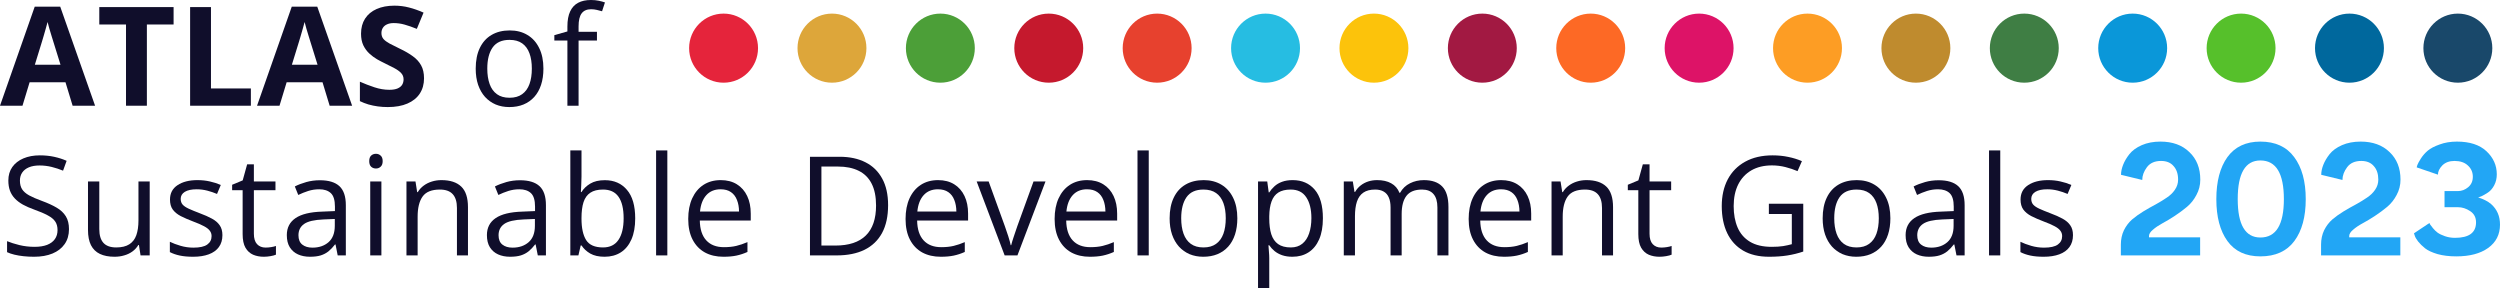 <svg width="260" height="30" viewBox="0 0 260 30" fill="none" xmlns="http://www.w3.org/2000/svg">
<path d="M7.552 10.995L6.81 8.553H3.08L2.338 10.995H0L3.611 0.695H6.264L9.889 10.995H7.552ZM6.292 6.729L5.55 4.343C5.503 4.184 5.44 3.981 5.361 3.733C5.286 3.48 5.21 3.225 5.13 2.968C5.056 2.706 4.995 2.479 4.948 2.287C4.902 2.479 4.836 2.718 4.752 3.003C4.673 3.284 4.596 3.55 4.521 3.803C4.447 4.056 4.393 4.236 4.36 4.343L3.625 6.729H6.292Z" fill="#100E2B"/>
<path d="M15.275 10.995H13.105V2.547H10.327V0.737H18.053V2.547H15.275V10.995Z" fill="#100E2B"/>
<path d="M19.772 10.995V0.737H21.941V9.199H26.091V10.995H19.772Z" fill="#100E2B"/>
<path d="M34.284 10.995L33.542 8.553H29.811L29.069 10.995H26.732L30.343 0.695H32.996L36.621 10.995H34.284ZM33.024 6.729L32.282 4.343C32.235 4.184 32.172 3.981 32.093 3.733C32.018 3.48 31.941 3.225 31.862 2.968C31.787 2.706 31.727 2.479 31.68 2.287C31.633 2.479 31.568 2.718 31.484 3.003C31.405 3.284 31.328 3.55 31.253 3.803C31.178 4.056 31.125 4.236 31.092 4.343L30.357 6.729H33.024Z" fill="#100E2B"/>
<path d="M44.099 8.146C44.099 8.754 43.952 9.283 43.658 9.732C43.364 10.181 42.935 10.527 42.371 10.77C41.811 11.014 41.13 11.135 40.327 11.135C39.972 11.135 39.625 11.112 39.284 11.065C38.948 11.018 38.624 10.95 38.311 10.861C38.003 10.768 37.709 10.653 37.429 10.518V8.497C37.915 8.712 38.419 8.906 38.941 9.079C39.464 9.252 39.982 9.339 40.495 9.339C40.85 9.339 41.134 9.292 41.349 9.199C41.568 9.105 41.727 8.976 41.825 8.813C41.923 8.649 41.972 8.462 41.972 8.251C41.972 7.994 41.885 7.774 41.713 7.592C41.54 7.409 41.302 7.239 40.999 7.08C40.7 6.921 40.362 6.75 39.984 6.567C39.746 6.455 39.487 6.319 39.207 6.16C38.927 5.997 38.661 5.798 38.409 5.564C38.157 5.33 37.95 5.047 37.786 4.715C37.628 4.378 37.548 3.976 37.548 3.508C37.548 2.895 37.688 2.372 37.968 1.937C38.248 1.502 38.647 1.169 39.165 0.94C39.688 0.706 40.304 0.589 41.013 0.589C41.545 0.589 42.051 0.653 42.532 0.779C43.017 0.9 43.523 1.078 44.05 1.312L43.35 3.003C42.879 2.811 42.457 2.664 42.084 2.561C41.71 2.453 41.33 2.4 40.943 2.4C40.672 2.4 40.441 2.444 40.25 2.533C40.059 2.617 39.914 2.739 39.816 2.898C39.718 3.052 39.669 3.232 39.669 3.438C39.669 3.681 39.739 3.887 39.879 4.056C40.024 4.219 40.238 4.378 40.523 4.533C40.812 4.687 41.172 4.867 41.601 5.073C42.123 5.321 42.569 5.58 42.938 5.852C43.311 6.118 43.598 6.434 43.798 6.799C43.999 7.159 44.099 7.608 44.099 8.146Z" fill="#100E2B"/>
<path d="M56.515 7.136C56.515 7.767 56.434 8.331 56.27 8.827C56.107 9.323 55.871 9.741 55.563 10.083C55.255 10.424 54.882 10.686 54.443 10.868C54.01 11.046 53.517 11.135 52.967 11.135C52.453 11.135 51.982 11.046 51.553 10.868C51.128 10.686 50.76 10.424 50.447 10.083C50.139 9.741 49.899 9.323 49.726 8.827C49.558 8.331 49.474 7.767 49.474 7.136C49.474 6.294 49.617 5.578 49.901 4.989C50.186 4.395 50.592 3.943 51.119 3.635C51.651 3.321 52.283 3.164 53.016 3.164C53.716 3.164 54.327 3.321 54.849 3.635C55.377 3.948 55.785 4.402 56.074 4.996C56.368 5.585 56.515 6.298 56.515 7.136ZM50.678 7.136C50.678 7.753 50.76 8.289 50.923 8.742C51.086 9.196 51.338 9.547 51.679 9.795C52.02 10.043 52.458 10.167 52.995 10.167C53.527 10.167 53.963 10.043 54.303 9.795C54.649 9.547 54.903 9.196 55.066 8.742C55.23 8.289 55.311 7.753 55.311 7.136C55.311 6.523 55.23 5.994 55.066 5.55C54.903 5.101 54.651 4.755 54.31 4.512C53.97 4.268 53.529 4.147 52.988 4.147C52.19 4.147 51.604 4.411 51.231 4.94C50.862 5.468 50.678 6.2 50.678 7.136Z" fill="#100E2B"/>
<path d="M62.083 4.217H60.172V10.995H59.01V4.217H57.652V3.656L59.01 3.27V2.757C59.01 2.112 59.106 1.588 59.297 1.186C59.488 0.779 59.766 0.479 60.13 0.288C60.494 0.096 60.937 0 61.46 0C61.754 0 62.022 0.026 62.264 0.077C62.512 0.129 62.729 0.187 62.915 0.253L62.614 1.172C62.456 1.12 62.276 1.074 62.076 1.031C61.88 0.985 61.679 0.961 61.474 0.961C61.03 0.961 60.702 1.106 60.487 1.396C60.277 1.682 60.172 2.131 60.172 2.743V3.305H62.083V4.217Z" fill="#100E2B"/>
<path d="M7.174 23.832C7.174 24.441 7.022 24.96 6.719 25.39C6.42 25.816 6 26.141 5.459 26.366C4.918 26.59 4.281 26.702 3.548 26.702C3.161 26.702 2.795 26.684 2.45 26.646C2.104 26.609 1.787 26.555 1.498 26.485C1.208 26.415 0.954 26.328 0.735 26.225V25.081C1.085 25.227 1.512 25.362 2.016 25.488C2.52 25.61 3.047 25.671 3.597 25.671C4.111 25.671 4.545 25.603 4.899 25.467C5.254 25.327 5.522 25.128 5.704 24.871C5.891 24.609 5.984 24.296 5.984 23.931C5.984 23.58 5.907 23.288 5.753 23.054C5.599 22.815 5.342 22.6 4.983 22.408C4.629 22.212 4.143 22.004 3.527 21.784C3.094 21.629 2.711 21.461 2.38 21.279C2.048 21.091 1.771 20.881 1.547 20.647C1.323 20.413 1.152 20.142 1.036 19.833C0.924 19.524 0.868 19.171 0.868 18.774C0.868 18.226 1.006 17.759 1.281 17.37C1.561 16.977 1.946 16.678 2.436 16.472C2.93 16.262 3.497 16.157 4.136 16.157C4.682 16.157 5.186 16.208 5.648 16.311C6.115 16.414 6.542 16.552 6.929 16.725L6.558 17.749C6.189 17.595 5.797 17.466 5.382 17.363C4.972 17.261 4.547 17.209 4.108 17.209C3.67 17.209 3.299 17.274 2.996 17.405C2.697 17.532 2.468 17.712 2.31 17.946C2.151 18.18 2.072 18.458 2.072 18.781C2.072 19.141 2.146 19.44 2.296 19.679C2.45 19.917 2.692 20.13 3.024 20.317C3.359 20.5 3.803 20.692 4.353 20.893C4.955 21.113 5.466 21.346 5.886 21.594C6.306 21.837 6.626 22.137 6.845 22.492C7.064 22.843 7.174 23.29 7.174 23.832Z" fill="#100E2B"/>
<path d="M15.569 18.872V26.562H14.617L14.449 25.481H14.386C14.227 25.748 14.022 25.973 13.77 26.155C13.518 26.337 13.234 26.473 12.916 26.562C12.604 26.655 12.27 26.702 11.915 26.702C11.309 26.702 10.8 26.604 10.39 26.408C9.979 26.211 9.669 25.907 9.459 25.495C9.254 25.084 9.151 24.555 9.151 23.91V18.872H10.327V23.826C10.327 24.466 10.471 24.946 10.761 25.264C11.05 25.577 11.491 25.734 12.083 25.734C12.653 25.734 13.105 25.626 13.441 25.411C13.782 25.196 14.027 24.88 14.176 24.464C14.325 24.043 14.4 23.529 14.4 22.92V18.872H15.569Z" fill="#100E2B"/>
<path d="M23.131 24.457C23.131 24.948 23.007 25.362 22.76 25.699C22.517 26.031 22.168 26.281 21.71 26.45C21.258 26.618 20.716 26.702 20.087 26.702C19.55 26.702 19.086 26.66 18.694 26.576C18.302 26.492 17.959 26.372 17.665 26.218V25.145C17.977 25.299 18.351 25.439 18.785 25.566C19.219 25.692 19.662 25.755 20.114 25.755C20.777 25.755 21.258 25.648 21.556 25.432C21.855 25.217 22.004 24.925 22.004 24.555C22.004 24.345 21.944 24.16 21.822 24.001C21.706 23.837 21.507 23.68 21.227 23.531C20.947 23.377 20.56 23.208 20.066 23.026C19.576 22.838 19.151 22.654 18.792 22.471C18.437 22.284 18.162 22.057 17.966 21.791C17.774 21.524 17.679 21.178 17.679 20.752C17.679 20.102 17.94 19.604 18.463 19.258C18.99 18.907 19.681 18.732 20.534 18.732C20.996 18.732 21.428 18.778 21.829 18.872C22.235 18.961 22.613 19.082 22.963 19.237L22.571 20.17C22.254 20.034 21.916 19.92 21.556 19.826C21.197 19.733 20.831 19.686 20.457 19.686C19.921 19.686 19.508 19.775 19.219 19.952C18.934 20.13 18.792 20.373 18.792 20.682C18.792 20.921 18.857 21.117 18.988 21.271C19.123 21.426 19.338 21.571 19.632 21.707C19.925 21.842 20.313 22.001 20.793 22.184C21.274 22.361 21.689 22.546 22.039 22.738C22.389 22.925 22.657 23.154 22.844 23.426C23.035 23.692 23.131 24.036 23.131 24.457Z" fill="#100E2B"/>
<path d="M27.621 25.748C27.812 25.748 28.008 25.732 28.209 25.699C28.409 25.666 28.573 25.626 28.698 25.58V26.485C28.563 26.546 28.374 26.597 28.132 26.639C27.894 26.681 27.66 26.702 27.432 26.702C27.026 26.702 26.657 26.632 26.326 26.492C25.995 26.347 25.729 26.104 25.528 25.762C25.332 25.421 25.234 24.948 25.234 24.345V19.784H24.142V19.216L25.241 18.76L25.703 17.09H26.403V18.872H28.649V19.784H26.403V24.31C26.403 24.791 26.512 25.152 26.732 25.39C26.956 25.629 27.252 25.748 27.621 25.748Z" fill="#100E2B"/>
<path d="M33.265 18.746C34.18 18.746 34.858 18.951 35.302 19.363C35.745 19.775 35.967 20.432 35.967 21.335V26.562H35.12L34.896 25.425H34.84C34.625 25.706 34.401 25.942 34.168 26.134C33.935 26.321 33.664 26.464 33.356 26.562C33.053 26.655 32.679 26.702 32.236 26.702C31.77 26.702 31.354 26.62 30.991 26.457C30.631 26.293 30.347 26.045 30.137 25.713C29.931 25.381 29.829 24.96 29.829 24.45C29.829 23.683 30.132 23.093 30.738 22.682C31.345 22.27 32.269 22.046 33.51 22.008L34.833 21.952V21.482C34.833 20.818 34.691 20.352 34.406 20.086C34.121 19.819 33.72 19.686 33.202 19.686C32.801 19.686 32.418 19.744 32.054 19.861C31.69 19.978 31.345 20.116 31.018 20.275L30.662 19.391C31.007 19.213 31.403 19.061 31.851 18.935C32.299 18.809 32.77 18.746 33.265 18.746ZM34.819 22.773L33.65 22.822C32.694 22.86 32.019 23.016 31.627 23.292C31.235 23.568 31.04 23.959 31.04 24.464C31.04 24.904 31.172 25.229 31.438 25.439C31.704 25.65 32.057 25.755 32.495 25.755C33.176 25.755 33.734 25.566 34.168 25.187C34.602 24.808 34.819 24.239 34.819 23.482V22.773Z" fill="#100E2B"/>
<path d="M39.665 18.872V26.562H38.504V18.872H39.665ZM39.099 15.995C39.29 15.995 39.453 16.058 39.589 16.185C39.728 16.306 39.798 16.498 39.798 16.76C39.798 17.017 39.728 17.209 39.589 17.335C39.453 17.462 39.29 17.525 39.099 17.525C38.898 17.525 38.73 17.462 38.595 17.335C38.464 17.209 38.399 17.017 38.399 16.76C38.399 16.498 38.464 16.306 38.595 16.185C38.73 16.058 38.898 15.995 39.099 15.995Z" fill="#100E2B"/>
<path d="M45.905 18.732C46.815 18.732 47.503 18.956 47.969 19.405C48.436 19.849 48.669 20.565 48.669 21.552V26.562H47.522V21.629C47.522 20.988 47.375 20.509 47.081 20.191C46.791 19.873 46.346 19.714 45.744 19.714C44.895 19.714 44.297 19.955 43.952 20.437C43.607 20.918 43.434 21.618 43.434 22.535V26.562H42.272V18.872H43.21L43.385 19.98H43.448C43.611 19.709 43.819 19.482 44.071 19.3C44.323 19.113 44.605 18.973 44.918 18.879C45.231 18.781 45.559 18.732 45.905 18.732Z" fill="#100E2B"/>
<path d="M54.076 18.746C54.99 18.746 55.669 18.951 56.112 19.363C56.556 19.775 56.777 20.432 56.777 21.335V26.562H55.931L55.707 25.425H55.651C55.436 25.706 55.212 25.942 54.979 26.134C54.745 26.321 54.475 26.464 54.167 26.562C53.864 26.655 53.49 26.702 53.047 26.702C52.58 26.702 52.165 26.62 51.801 26.457C51.442 26.293 51.157 26.045 50.947 25.713C50.742 25.381 50.639 24.96 50.639 24.45C50.639 23.683 50.943 23.093 51.549 22.682C52.156 22.27 53.08 22.046 54.321 22.008L55.644 21.952V21.482C55.644 20.818 55.501 20.352 55.217 20.086C54.932 19.819 54.531 19.686 54.013 19.686C53.612 19.686 53.229 19.744 52.865 19.861C52.501 19.978 52.156 20.116 51.829 20.275L51.472 19.391C51.818 19.213 52.214 19.061 52.662 18.935C53.11 18.809 53.581 18.746 54.076 18.746ZM55.63 22.773L54.461 22.822C53.504 22.86 52.83 23.016 52.438 23.292C52.046 23.568 51.85 23.959 51.85 24.464C51.85 24.904 51.983 25.229 52.249 25.439C52.515 25.65 52.867 25.755 53.306 25.755C53.987 25.755 54.545 25.566 54.979 25.187C55.413 24.808 55.63 24.239 55.63 23.482V22.773Z" fill="#100E2B"/>
<path d="M60.476 15.644V18.374C60.476 18.687 60.467 18.991 60.448 19.286C60.434 19.581 60.422 19.81 60.413 19.974H60.476C60.686 19.627 60.989 19.335 61.386 19.096C61.783 18.858 62.289 18.739 62.905 18.739C63.866 18.739 64.631 19.073 65.2 19.742C65.774 20.406 66.061 21.395 66.061 22.71C66.061 23.575 65.931 24.305 65.669 24.899C65.408 25.493 65.04 25.942 64.564 26.246C64.088 26.55 63.525 26.702 62.877 26.702C62.27 26.702 61.771 26.59 61.379 26.366C60.992 26.136 60.693 25.858 60.483 25.53H60.392L60.154 26.562H59.314V15.644H60.476ZM62.716 19.714C62.161 19.714 61.72 19.824 61.393 20.044C61.066 20.259 60.831 20.586 60.686 21.026C60.546 21.461 60.476 22.013 60.476 22.682V22.745C60.476 23.713 60.637 24.455 60.959 24.969C61.281 25.479 61.867 25.734 62.716 25.734C63.43 25.734 63.964 25.472 64.319 24.948C64.678 24.424 64.858 23.676 64.858 22.703C64.858 21.711 64.68 20.965 64.326 20.465C63.976 19.964 63.439 19.714 62.716 19.714Z" fill="#100E2B"/>
<path d="M69.403 26.562H68.234V15.644H69.403V26.562Z" fill="#100E2B"/>
<path d="M74.957 18.732C75.61 18.732 76.17 18.877 76.636 19.167C77.103 19.457 77.46 19.864 77.707 20.387C77.954 20.907 78.078 21.515 78.078 22.212V22.934H72.78C72.794 23.837 73.018 24.525 73.452 24.997C73.886 25.47 74.497 25.706 75.285 25.706C75.771 25.706 76.2 25.662 76.573 25.573C76.947 25.484 77.334 25.353 77.735 25.18V26.204C77.348 26.377 76.963 26.503 76.58 26.583C76.202 26.663 75.754 26.702 75.237 26.702C74.499 26.702 73.855 26.553 73.305 26.253C72.759 25.949 72.334 25.505 72.031 24.92C71.728 24.335 71.576 23.62 71.576 22.773C71.576 21.945 71.714 21.229 71.989 20.626C72.269 20.018 72.661 19.55 73.165 19.223C73.674 18.895 74.271 18.732 74.957 18.732ZM74.943 19.686C74.322 19.686 73.827 19.889 73.459 20.296C73.09 20.703 72.871 21.271 72.801 22.001H76.86C76.856 21.543 76.783 21.141 76.643 20.794C76.508 20.444 76.3 20.172 76.02 19.98C75.74 19.784 75.381 19.686 74.943 19.686Z" fill="#100E2B"/>
<path d="M92.362 21.335C92.362 22.49 92.153 23.456 91.733 24.233C91.313 25.004 90.704 25.587 89.906 25.98C89.113 26.368 88.149 26.562 87.015 26.562H84.237V16.304H87.323C88.364 16.304 89.26 16.496 90.011 16.879C90.762 17.258 91.341 17.822 91.747 18.57C92.157 19.314 92.362 20.235 92.362 21.335ZM91.11 21.377C91.11 20.455 90.956 19.695 90.648 19.096C90.344 18.498 89.897 18.053 89.304 17.763C88.716 17.469 87.995 17.321 87.141 17.321H85.427V25.538H86.875C88.284 25.538 89.341 25.189 90.046 24.492C90.755 23.795 91.11 22.757 91.11 21.377Z" fill="#100E2B"/>
<path d="M97.559 18.732C98.212 18.732 98.772 18.877 99.239 19.167C99.705 19.457 100.062 19.864 100.31 20.387C100.557 20.907 100.681 21.515 100.681 22.212V22.934H95.382C95.396 23.837 95.62 24.525 96.054 24.997C96.488 25.47 97.1 25.706 97.888 25.706C98.373 25.706 98.802 25.662 99.176 25.573C99.549 25.484 99.936 25.353 100.338 25.18V26.204C99.95 26.377 99.565 26.503 99.183 26.583C98.805 26.663 98.357 26.702 97.839 26.702C97.102 26.702 96.458 26.553 95.907 26.253C95.361 25.949 94.937 25.505 94.633 24.92C94.33 24.335 94.179 23.62 94.179 22.773C94.179 21.945 94.316 21.229 94.591 20.626C94.871 20.018 95.263 19.55 95.767 19.223C96.276 18.895 96.873 18.732 97.559 18.732ZM97.545 19.686C96.924 19.686 96.43 19.889 96.061 20.296C95.693 20.703 95.473 21.271 95.403 22.001H99.463C99.458 21.543 99.386 21.141 99.246 20.794C99.111 20.444 98.903 20.172 98.623 19.98C98.343 19.784 97.984 19.686 97.545 19.686Z" fill="#100E2B"/>
<path d="M104.484 26.562L101.573 18.872H102.819L104.505 23.524C104.622 23.842 104.741 24.193 104.862 24.576C104.984 24.96 105.068 25.269 105.114 25.503H105.163C105.219 25.269 105.313 24.96 105.443 24.576C105.574 24.188 105.693 23.837 105.8 23.524L107.487 18.872H108.733L105.814 26.562H104.484Z" fill="#100E2B"/>
<path d="M113.061 18.732C113.715 18.732 114.274 18.877 114.741 19.167C115.208 19.457 115.565 19.864 115.812 20.387C116.059 20.907 116.183 21.515 116.183 22.212V22.934H110.885C110.899 23.837 111.123 24.525 111.557 24.997C111.99 25.47 112.602 25.706 113.39 25.706C113.875 25.706 114.305 25.662 114.678 25.573C115.051 25.484 115.439 25.353 115.84 25.18V26.204C115.453 26.377 115.068 26.503 114.685 26.583C114.307 26.663 113.859 26.702 113.341 26.702C112.604 26.702 111.96 26.553 111.41 26.253C110.864 25.949 110.439 25.505 110.136 24.92C109.832 24.335 109.681 23.62 109.681 22.773C109.681 21.945 109.818 21.229 110.094 20.626C110.374 20.018 110.766 19.55 111.27 19.223C111.778 18.895 112.375 18.732 113.061 18.732ZM113.047 19.686C112.427 19.686 111.932 19.889 111.564 20.296C111.195 20.703 110.976 21.271 110.906 22.001H114.965C114.96 21.543 114.888 21.141 114.748 20.794C114.613 20.444 114.405 20.172 114.125 19.98C113.845 19.784 113.486 19.686 113.047 19.686Z" fill="#100E2B"/>
<path d="M119.469 26.562H118.3V15.644H119.469V26.562Z" fill="#100E2B"/>
<path d="M128.683 22.703C128.683 23.334 128.601 23.898 128.438 24.394C128.274 24.89 128.039 25.308 127.731 25.65C127.423 25.991 127.049 26.253 126.611 26.436C126.177 26.613 125.685 26.702 125.134 26.702C124.621 26.702 124.15 26.613 123.72 26.436C123.296 26.253 122.927 25.991 122.614 25.65C122.307 25.308 122.066 24.89 121.894 24.394C121.726 23.898 121.642 23.334 121.642 22.703C121.642 21.861 121.784 21.145 122.069 20.556C122.353 19.962 122.759 19.51 123.286 19.202C123.818 18.888 124.451 18.732 125.183 18.732C125.883 18.732 126.494 18.888 127.017 19.202C127.544 19.515 127.952 19.969 128.242 20.563C128.536 21.152 128.683 21.866 128.683 22.703ZM122.845 22.703C122.845 23.32 122.927 23.856 123.09 24.31C123.254 24.763 123.506 25.114 123.846 25.362C124.187 25.61 124.625 25.734 125.162 25.734C125.694 25.734 126.13 25.61 126.471 25.362C126.816 25.114 127.07 24.763 127.234 24.31C127.397 23.856 127.479 23.32 127.479 22.703C127.479 22.09 127.397 21.562 127.234 21.117C127.07 20.668 126.818 20.322 126.478 20.079C126.137 19.835 125.696 19.714 125.155 19.714C124.357 19.714 123.772 19.978 123.398 20.507C123.03 21.035 122.845 21.767 122.845 22.703Z" fill="#100E2B"/>
<path d="M134.439 18.732C135.395 18.732 136.158 19.061 136.728 19.721C137.297 20.38 137.581 21.372 137.581 22.696C137.581 23.571 137.451 24.305 137.19 24.899C136.928 25.493 136.56 25.942 136.084 26.246C135.612 26.55 135.055 26.702 134.411 26.702C134.005 26.702 133.648 26.648 133.34 26.541C133.032 26.433 132.769 26.288 132.549 26.106C132.33 25.923 132.148 25.725 132.003 25.509H131.919C131.933 25.692 131.95 25.912 131.968 26.169C131.992 26.426 132.003 26.651 132.003 26.843V30H130.835V18.872H131.793L131.947 20.009H132.003C132.153 19.775 132.335 19.562 132.549 19.37C132.764 19.174 133.025 19.019 133.333 18.907C133.646 18.79 134.014 18.732 134.439 18.732ZM134.236 19.714C133.704 19.714 133.275 19.817 132.948 20.023C132.626 20.228 132.391 20.537 132.241 20.949C132.092 21.356 132.013 21.868 132.003 22.485V22.71C132.003 23.36 132.073 23.91 132.213 24.359C132.358 24.808 132.594 25.149 132.92 25.383C133.251 25.617 133.695 25.734 134.25 25.734C134.726 25.734 135.123 25.605 135.44 25.348C135.757 25.091 135.993 24.733 136.147 24.275C136.305 23.811 136.385 23.281 136.385 22.682C136.385 21.774 136.207 21.054 135.853 20.521C135.503 19.983 134.964 19.714 134.236 19.714Z" fill="#100E2B"/>
<path d="M148.083 18.732C148.928 18.732 149.565 18.954 149.994 19.398C150.423 19.838 150.638 20.547 150.638 21.524V26.562H149.49V21.58C149.49 20.958 149.355 20.493 149.084 20.184C148.818 19.871 148.421 19.714 147.894 19.714C147.152 19.714 146.613 19.929 146.277 20.359C145.941 20.79 145.773 21.424 145.773 22.261V26.562H144.619V21.58C144.619 21.164 144.558 20.818 144.437 20.542C144.32 20.266 144.143 20.06 143.905 19.924C143.671 19.784 143.375 19.714 143.016 19.714C142.507 19.714 142.099 19.819 141.791 20.03C141.483 20.24 141.259 20.553 141.119 20.97C140.984 21.381 140.916 21.889 140.916 22.492V26.562H139.754V18.872H140.692L140.867 19.959H140.93C141.084 19.693 141.278 19.468 141.511 19.286C141.744 19.104 142.006 18.965 142.295 18.872C142.584 18.778 142.892 18.732 143.219 18.732C143.802 18.732 144.29 18.841 144.682 19.061C145.078 19.276 145.365 19.606 145.543 20.051H145.606C145.857 19.606 146.203 19.276 146.641 19.061C147.08 18.841 147.561 18.732 148.083 18.732Z" fill="#100E2B"/>
<path d="M156.121 18.732C156.774 18.732 157.334 18.877 157.801 19.167C158.268 19.457 158.624 19.864 158.872 20.387C159.119 20.907 159.243 21.515 159.243 22.212V22.934H153.945C153.959 23.837 154.182 24.525 154.616 24.997C155.05 25.47 155.662 25.706 156.45 25.706C156.935 25.706 157.365 25.662 157.738 25.573C158.111 25.484 158.498 25.353 158.9 25.18V26.204C158.512 26.377 158.128 26.503 157.745 26.583C157.367 26.663 156.919 26.702 156.401 26.702C155.664 26.702 155.02 26.553 154.469 26.253C153.924 25.949 153.499 25.505 153.196 24.92C152.892 24.335 152.741 23.62 152.741 22.773C152.741 21.945 152.878 21.229 153.154 20.626C153.434 20.018 153.826 19.55 154.329 19.223C154.838 18.895 155.435 18.732 156.121 18.732ZM156.107 19.686C155.487 19.686 154.992 19.889 154.623 20.296C154.255 20.703 154.036 21.271 153.966 22.001H158.025C158.02 21.543 157.948 21.141 157.808 20.794C157.673 20.444 157.465 20.172 157.185 19.98C156.905 19.784 156.546 19.686 156.107 19.686Z" fill="#100E2B"/>
<path d="M164.992 18.732C165.902 18.732 166.59 18.956 167.057 19.405C167.523 19.849 167.757 20.565 167.757 21.552V26.562H166.609V21.629C166.609 20.988 166.462 20.509 166.168 20.191C165.879 19.873 165.433 19.714 164.831 19.714C163.982 19.714 163.385 19.955 163.039 20.437C162.694 20.918 162.522 21.618 162.522 22.535V26.562H161.36V18.872H162.298L162.473 19.98H162.536C162.699 19.709 162.906 19.482 163.158 19.3C163.41 19.113 163.693 18.973 164.005 18.879C164.318 18.781 164.647 18.732 164.992 18.732Z" fill="#100E2B"/>
<path d="M172.771 25.748C172.963 25.748 173.159 25.732 173.359 25.699C173.56 25.666 173.723 25.626 173.849 25.58V26.485C173.714 26.546 173.525 26.597 173.282 26.639C173.044 26.681 172.811 26.702 172.582 26.702C172.176 26.702 171.808 26.632 171.476 26.492C171.145 26.347 170.879 26.104 170.679 25.762C170.483 25.421 170.385 24.948 170.385 24.345V19.784H169.293V19.216L170.392 18.76L170.854 17.09H171.553V18.872H173.8V19.784H171.553V24.31C171.553 24.791 171.663 25.152 171.882 25.39C172.106 25.629 172.403 25.748 172.771 25.748Z" fill="#100E2B"/>
<path d="M183.962 21.187H187.539V26.162C187.002 26.344 186.449 26.48 185.88 26.569C185.315 26.658 184.683 26.702 183.983 26.702C182.919 26.702 182.021 26.489 181.289 26.064C180.561 25.638 180.008 25.032 179.63 24.247C179.252 23.456 179.063 22.518 179.063 21.433C179.063 20.371 179.271 19.445 179.686 18.654C180.106 17.864 180.71 17.251 181.499 16.816C182.292 16.376 183.244 16.157 184.354 16.157C184.923 16.157 185.462 16.21 185.971 16.318C186.484 16.421 186.96 16.568 187.399 16.76L186.944 17.798C186.566 17.635 186.148 17.494 185.691 17.377C185.238 17.261 184.769 17.202 184.284 17.202C183.449 17.202 182.733 17.375 182.135 17.721C181.543 18.067 181.088 18.556 180.771 19.188C180.458 19.819 180.302 20.568 180.302 21.433C180.302 22.289 180.439 23.035 180.715 23.671C180.99 24.303 181.419 24.794 182.002 25.145C182.586 25.495 183.337 25.671 184.256 25.671C184.718 25.671 185.115 25.645 185.446 25.594C185.777 25.538 186.078 25.472 186.349 25.397V22.254H183.962V21.187Z" fill="#100E2B"/>
<path d="M196.599 22.703C196.599 23.334 196.517 23.898 196.354 24.394C196.19 24.89 195.955 25.308 195.647 25.65C195.339 25.991 194.965 26.253 194.527 26.436C194.093 26.613 193.601 26.702 193.05 26.702C192.537 26.702 192.066 26.613 191.636 26.436C191.212 26.253 190.843 25.991 190.53 25.65C190.223 25.308 189.982 24.89 189.81 24.394C189.642 23.898 189.558 23.334 189.558 22.703C189.558 21.861 189.7 21.145 189.985 20.556C190.269 19.962 190.675 19.51 191.202 19.202C191.734 18.888 192.367 18.732 193.099 18.732C193.799 18.732 194.41 18.888 194.933 19.202C195.46 19.515 195.868 19.969 196.158 20.563C196.452 21.152 196.599 21.866 196.599 22.703ZM190.761 22.703C190.761 23.32 190.843 23.856 191.006 24.31C191.17 24.763 191.422 25.114 191.762 25.362C192.103 25.61 192.541 25.734 193.078 25.734C193.61 25.734 194.046 25.61 194.387 25.362C194.732 25.114 194.986 24.763 195.15 24.31C195.313 23.856 195.395 23.32 195.395 22.703C195.395 22.09 195.313 21.562 195.15 21.117C194.986 20.668 194.734 20.322 194.394 20.079C194.053 19.835 193.612 19.714 193.071 19.714C192.273 19.714 191.688 19.978 191.314 20.507C190.946 21.035 190.761 21.767 190.761 22.703Z" fill="#100E2B"/>
<path d="M201.62 18.746C202.535 18.746 203.213 18.951 203.657 19.363C204.1 19.775 204.322 20.432 204.322 21.335V26.562H203.475L203.251 25.425H203.195C202.98 25.706 202.756 25.942 202.523 26.134C202.29 26.321 202.019 26.464 201.711 26.562C201.408 26.655 201.034 26.702 200.591 26.702C200.125 26.702 199.709 26.62 199.345 26.457C198.986 26.293 198.702 26.045 198.492 25.713C198.286 25.381 198.184 24.96 198.184 24.45C198.184 23.683 198.487 23.093 199.093 22.682C199.7 22.27 200.624 22.046 201.865 22.008L203.188 21.952V21.482C203.188 20.818 203.045 20.352 202.761 20.086C202.476 19.819 202.075 19.686 201.557 19.686C201.156 19.686 200.773 19.744 200.409 19.861C200.045 19.978 199.7 20.116 199.373 20.275L199.016 19.391C199.362 19.213 199.758 19.061 200.206 18.935C200.654 18.809 201.125 18.746 201.62 18.746ZM203.174 22.773L202.005 22.822C201.048 22.86 200.374 23.016 199.982 23.292C199.59 23.568 199.394 23.959 199.394 24.464C199.394 24.904 199.527 25.229 199.793 25.439C200.059 25.65 200.412 25.755 200.85 25.755C201.531 25.755 202.089 25.566 202.523 25.187C202.957 24.808 203.174 24.239 203.174 23.482V22.773Z" fill="#100E2B"/>
<path d="M208.027 26.562H206.859V15.644H208.027V26.562Z" fill="#100E2B"/>
<path d="M215.59 24.457C215.59 24.948 215.466 25.362 215.219 25.699C214.976 26.031 214.626 26.281 214.169 26.45C213.716 26.618 213.175 26.702 212.545 26.702C212.008 26.702 211.544 26.66 211.152 26.576C210.76 26.492 210.417 26.372 210.123 26.218V25.145C210.436 25.299 210.809 25.439 211.243 25.566C211.677 25.692 212.12 25.755 212.573 25.755C213.236 25.755 213.716 25.648 214.015 25.432C214.313 25.217 214.463 24.925 214.463 24.555C214.463 24.345 214.402 24.16 214.281 24.001C214.164 23.837 213.966 23.68 213.686 23.531C213.406 23.377 213.019 23.208 212.524 23.026C212.034 22.838 211.61 22.654 211.25 22.471C210.896 22.284 210.62 22.057 210.424 21.791C210.233 21.524 210.137 21.178 210.137 20.752C210.137 20.102 210.399 19.604 210.921 19.258C211.449 18.907 212.139 18.732 212.993 18.732C213.455 18.732 213.886 18.778 214.288 18.872C214.694 18.961 215.072 19.082 215.422 19.237L215.03 20.17C214.712 20.034 214.374 19.92 214.015 19.826C213.656 19.733 213.289 19.686 212.916 19.686C212.379 19.686 211.966 19.775 211.677 19.952C211.393 20.13 211.25 20.373 211.25 20.682C211.25 20.921 211.316 21.117 211.446 21.271C211.582 21.426 211.796 21.571 212.09 21.707C212.384 21.842 212.771 22.001 213.252 22.184C213.733 22.361 214.148 22.546 214.498 22.738C214.848 22.925 215.116 23.154 215.303 23.426C215.494 23.692 215.59 24.036 215.59 24.457Z" fill="#100E2B"/>
<path d="M228.814 26.562H220.569V25.439C220.569 24.891 220.675 24.394 220.887 23.947C221.11 23.5 221.394 23.125 221.74 22.823C222.097 22.522 222.487 22.242 222.911 21.985C223.334 21.728 223.758 21.488 224.182 21.264C224.605 21.03 224.99 20.795 225.335 20.56C225.692 20.326 225.976 20.052 226.188 19.739C226.411 19.415 226.523 19.063 226.523 18.683C226.523 18.09 226.367 17.621 226.054 17.274C225.753 16.917 225.319 16.738 224.75 16.738C224.092 16.738 223.602 16.956 223.278 17.392C222.955 17.828 222.794 18.269 222.794 18.716L220.586 18.18C220.586 17.855 220.659 17.509 220.804 17.14C220.948 16.771 221.166 16.403 221.456 16.034C221.757 15.654 222.186 15.341 222.743 15.095C223.312 14.849 223.959 14.726 224.683 14.726C225.943 14.726 226.946 15.089 227.693 15.816C228.451 16.531 228.83 17.487 228.83 18.683C228.83 19.253 228.697 19.783 228.429 20.275C228.173 20.767 227.844 21.18 227.442 21.516C227.052 21.84 226.629 22.153 226.172 22.455C225.714 22.756 225.285 23.013 224.884 23.226C224.494 23.438 224.165 23.662 223.897 23.896C223.63 24.12 223.496 24.338 223.496 24.55V24.684H228.814V26.562Z" fill="#22A6F5"/>
<path d="M235.081 26.663C233.565 26.663 232.422 26.132 231.653 25.07C230.884 24.008 230.499 22.555 230.499 20.711C230.499 18.867 230.884 17.408 231.653 16.335C232.434 15.263 233.576 14.726 235.081 14.726C236.631 14.726 237.802 15.263 238.593 16.335C239.396 17.408 239.797 18.867 239.797 20.711C239.797 22.555 239.401 24.008 238.61 25.07C237.818 26.132 236.642 26.663 235.081 26.663ZM235.081 24.701C236.709 24.701 237.523 23.371 237.523 20.711C237.523 18.029 236.709 16.688 235.081 16.688C233.509 16.688 232.723 18.029 232.723 20.711C232.723 23.371 233.509 24.701 235.081 24.701Z" fill="#22A6F5"/>
<path d="M249.635 26.562H241.391V25.439C241.391 24.891 241.497 24.394 241.709 23.947C241.932 23.5 242.216 23.125 242.562 22.823C242.918 22.522 243.309 22.242 243.732 21.985C244.156 21.728 244.58 21.488 245.003 21.264C245.427 21.03 245.811 20.795 246.157 20.56C246.514 20.326 246.798 20.052 247.01 19.739C247.233 19.415 247.344 19.063 247.344 18.683C247.344 18.09 247.188 17.621 246.876 17.274C246.575 16.917 246.14 16.738 245.572 16.738C244.914 16.738 244.423 16.956 244.1 17.392C243.777 17.828 243.615 18.269 243.615 18.716L241.408 18.18C241.408 17.855 241.48 17.509 241.625 17.14C241.77 16.771 241.988 16.403 242.277 16.034C242.578 15.654 243.008 15.341 243.565 15.095C244.134 14.849 244.78 14.726 245.505 14.726C246.765 14.726 247.768 15.089 248.515 15.816C249.273 16.531 249.652 17.487 249.652 18.683C249.652 19.253 249.518 19.783 249.251 20.275C248.994 20.767 248.665 21.18 248.264 21.516C247.874 21.84 247.45 22.153 246.993 22.455C246.536 22.756 246.107 23.013 245.706 23.226C245.315 23.438 244.986 23.662 244.719 23.896C244.451 24.12 244.318 24.338 244.318 24.55V24.684H249.635V26.562Z" fill="#22A6F5"/>
<path d="M255.619 21.549H254.231V19.873H255.619C256.009 19.873 256.366 19.739 256.689 19.471C257.012 19.202 257.174 18.839 257.174 18.381C257.174 17.911 257.001 17.52 256.655 17.207C256.321 16.894 255.858 16.738 255.267 16.738C254.732 16.738 254.309 16.894 253.997 17.207C253.696 17.52 253.545 17.839 253.545 18.163L251.338 17.408C251.349 17.33 251.377 17.235 251.421 17.123C251.466 17 251.583 16.788 251.772 16.486C251.973 16.174 252.213 15.9 252.492 15.665C252.77 15.43 253.177 15.218 253.712 15.028C254.247 14.827 254.849 14.726 255.518 14.726C256.856 14.726 257.882 15.061 258.595 15.732C259.309 16.403 259.666 17.202 259.666 18.129C259.666 18.554 259.576 18.934 259.398 19.269C259.22 19.605 259.002 19.856 258.746 20.024C258.489 20.191 258.278 20.314 258.11 20.393C257.954 20.46 257.826 20.504 257.726 20.527C258.305 20.717 258.751 20.946 259.064 21.214C259.688 21.762 260 22.477 260 23.36C260 24.388 259.588 25.198 258.763 25.791C257.949 26.372 256.845 26.663 255.451 26.663C254.727 26.663 254.08 26.584 253.512 26.428C252.943 26.26 252.508 26.059 252.207 25.824C251.917 25.59 251.678 25.355 251.488 25.12C251.299 24.874 251.182 24.673 251.137 24.517L251.053 24.265L252.659 23.192C252.681 23.237 252.709 23.293 252.742 23.36C252.787 23.427 252.882 23.55 253.027 23.729C253.172 23.907 253.333 24.064 253.512 24.198C253.701 24.332 253.958 24.455 254.281 24.567C254.604 24.679 254.95 24.735 255.318 24.735C256.778 24.735 257.508 24.198 257.508 23.125C257.508 22.611 257.302 22.22 256.89 21.952C256.488 21.683 256.065 21.549 255.619 21.549Z" fill="#22A6F5"/>
<path d="M71.668 5.007C71.668 3.023 73.273 1.415 75.252 1.415C77.231 1.415 78.835 3.023 78.835 5.007C78.835 6.991 77.231 8.6 75.252 8.6C73.273 8.6 71.668 6.991 71.668 5.007Z" fill="#E5243B"/>
<path d="M82.941 5.007C82.941 3.023 84.546 1.415 86.525 1.415C88.504 1.415 90.108 3.023 90.108 5.007C90.108 6.991 88.504 8.6 86.525 8.6C84.546 8.6 82.941 6.991 82.941 5.007Z" fill="#DDA63A"/>
<path d="M94.214 5.007C94.214 3.023 95.819 1.415 97.798 1.415C99.777 1.415 101.381 3.023 101.381 5.007C101.381 6.991 99.777 8.6 97.798 8.6C95.819 8.6 94.214 6.991 94.214 5.007Z" fill="#4C9F38"/>
<path d="M105.487 5.007C105.487 3.023 107.091 1.415 109.071 1.415C111.05 1.415 112.654 3.023 112.654 5.007C112.654 6.991 111.05 8.6 109.071 8.6C107.091 8.6 105.487 6.991 105.487 5.007Z" fill="#C5192D"/>
<path d="M116.76 5.007C116.76 3.023 118.364 1.415 120.343 1.415C122.322 1.415 123.927 3.023 123.927 5.007C123.927 6.991 122.322 8.6 120.343 8.6C118.364 8.6 116.76 6.991 116.76 5.007Z" fill="#E7412E"/>
<path d="M128.033 5.007C128.033 3.023 129.637 1.415 131.616 1.415C133.595 1.415 135.2 3.023 135.2 5.007C135.2 6.991 133.595 8.6 131.616 8.6C129.637 8.6 128.033 6.991 128.033 5.007Z" fill="#26BDE2"/>
<path d="M139.306 5.007C139.306 3.023 140.91 1.415 142.889 1.415C144.868 1.415 146.473 3.023 146.473 5.007C146.473 6.991 144.868 8.6 142.889 8.6C140.91 8.6 139.306 6.991 139.306 5.007Z" fill="#FCC30B"/>
<path d="M150.579 5.007C150.579 3.023 152.183 1.415 154.162 1.415C156.141 1.415 157.745 3.023 157.745 5.007C157.745 6.991 156.141 8.6 154.162 8.6C152.183 8.6 150.579 6.991 150.579 5.007Z" fill="#A21942"/>
<path d="M161.851 5.007C161.851 3.023 163.456 1.415 165.435 1.415C167.414 1.415 169.018 3.023 169.018 5.007C169.018 6.991 167.414 8.6 165.435 8.6C163.456 8.6 161.851 6.991 161.851 5.007Z" fill="#FD6925"/>
<path d="M173.124 5.007C173.124 3.023 174.729 1.415 176.708 1.415C178.687 1.415 180.291 3.023 180.291 5.007C180.291 6.991 178.687 8.6 176.708 8.6C174.729 8.6 173.124 6.991 173.124 5.007Z" fill="#DD1367"/>
<path d="M184.397 5.007C184.397 3.023 186.001 1.415 187.981 1.415C189.96 1.415 191.564 3.023 191.564 5.007C191.564 6.991 189.96 8.6 187.981 8.6C186.001 8.6 184.397 6.991 184.397 5.007Z" fill="#FD9D24"/>
<path d="M195.67 5.007C195.67 3.023 197.274 1.415 199.253 1.415C201.232 1.415 202.837 3.023 202.837 5.007C202.837 6.991 201.232 8.6 199.253 8.6C197.274 8.6 195.67 6.991 195.67 5.007Z" fill="#BF8B2E"/>
<path d="M206.943 5.007C206.943 3.023 208.547 1.415 210.526 1.415C212.505 1.415 214.11 3.023 214.11 5.007C214.11 6.991 212.505 8.6 210.526 8.6C208.547 8.6 206.943 6.991 206.943 5.007Z" fill="#3F7E44"/>
<path d="M218.216 5.007C218.216 3.023 219.82 1.415 221.799 1.415C223.778 1.415 225.383 3.023 225.383 5.007C225.383 6.991 223.778 8.6 221.799 8.6C219.82 8.6 218.216 6.991 218.216 5.007Z" fill="#0A97D9"/>
<path d="M229.489 5.007C229.489 3.023 231.093 1.415 233.072 1.415C235.051 1.415 236.655 3.023 236.655 5.007C236.655 6.991 235.051 8.6 233.072 8.6C231.093 8.6 229.489 6.991 229.489 5.007Z" fill="#56C02B"/>
<path d="M240.761 5.007C240.761 3.023 242.366 1.415 244.345 1.415C246.324 1.415 247.928 3.023 247.928 5.007C247.928 6.991 246.324 8.6 244.345 8.6C242.366 8.6 240.761 6.991 240.761 5.007Z" fill="#00689D"/>
<path d="M252.034 5.007C252.034 3.023 253.639 1.415 255.618 1.415C257.597 1.415 259.201 3.023 259.201 5.007C259.201 6.991 257.597 8.6 255.618 8.6C253.639 8.6 252.034 6.991 252.034 5.007Z" fill="#19486A"/>
</svg>
